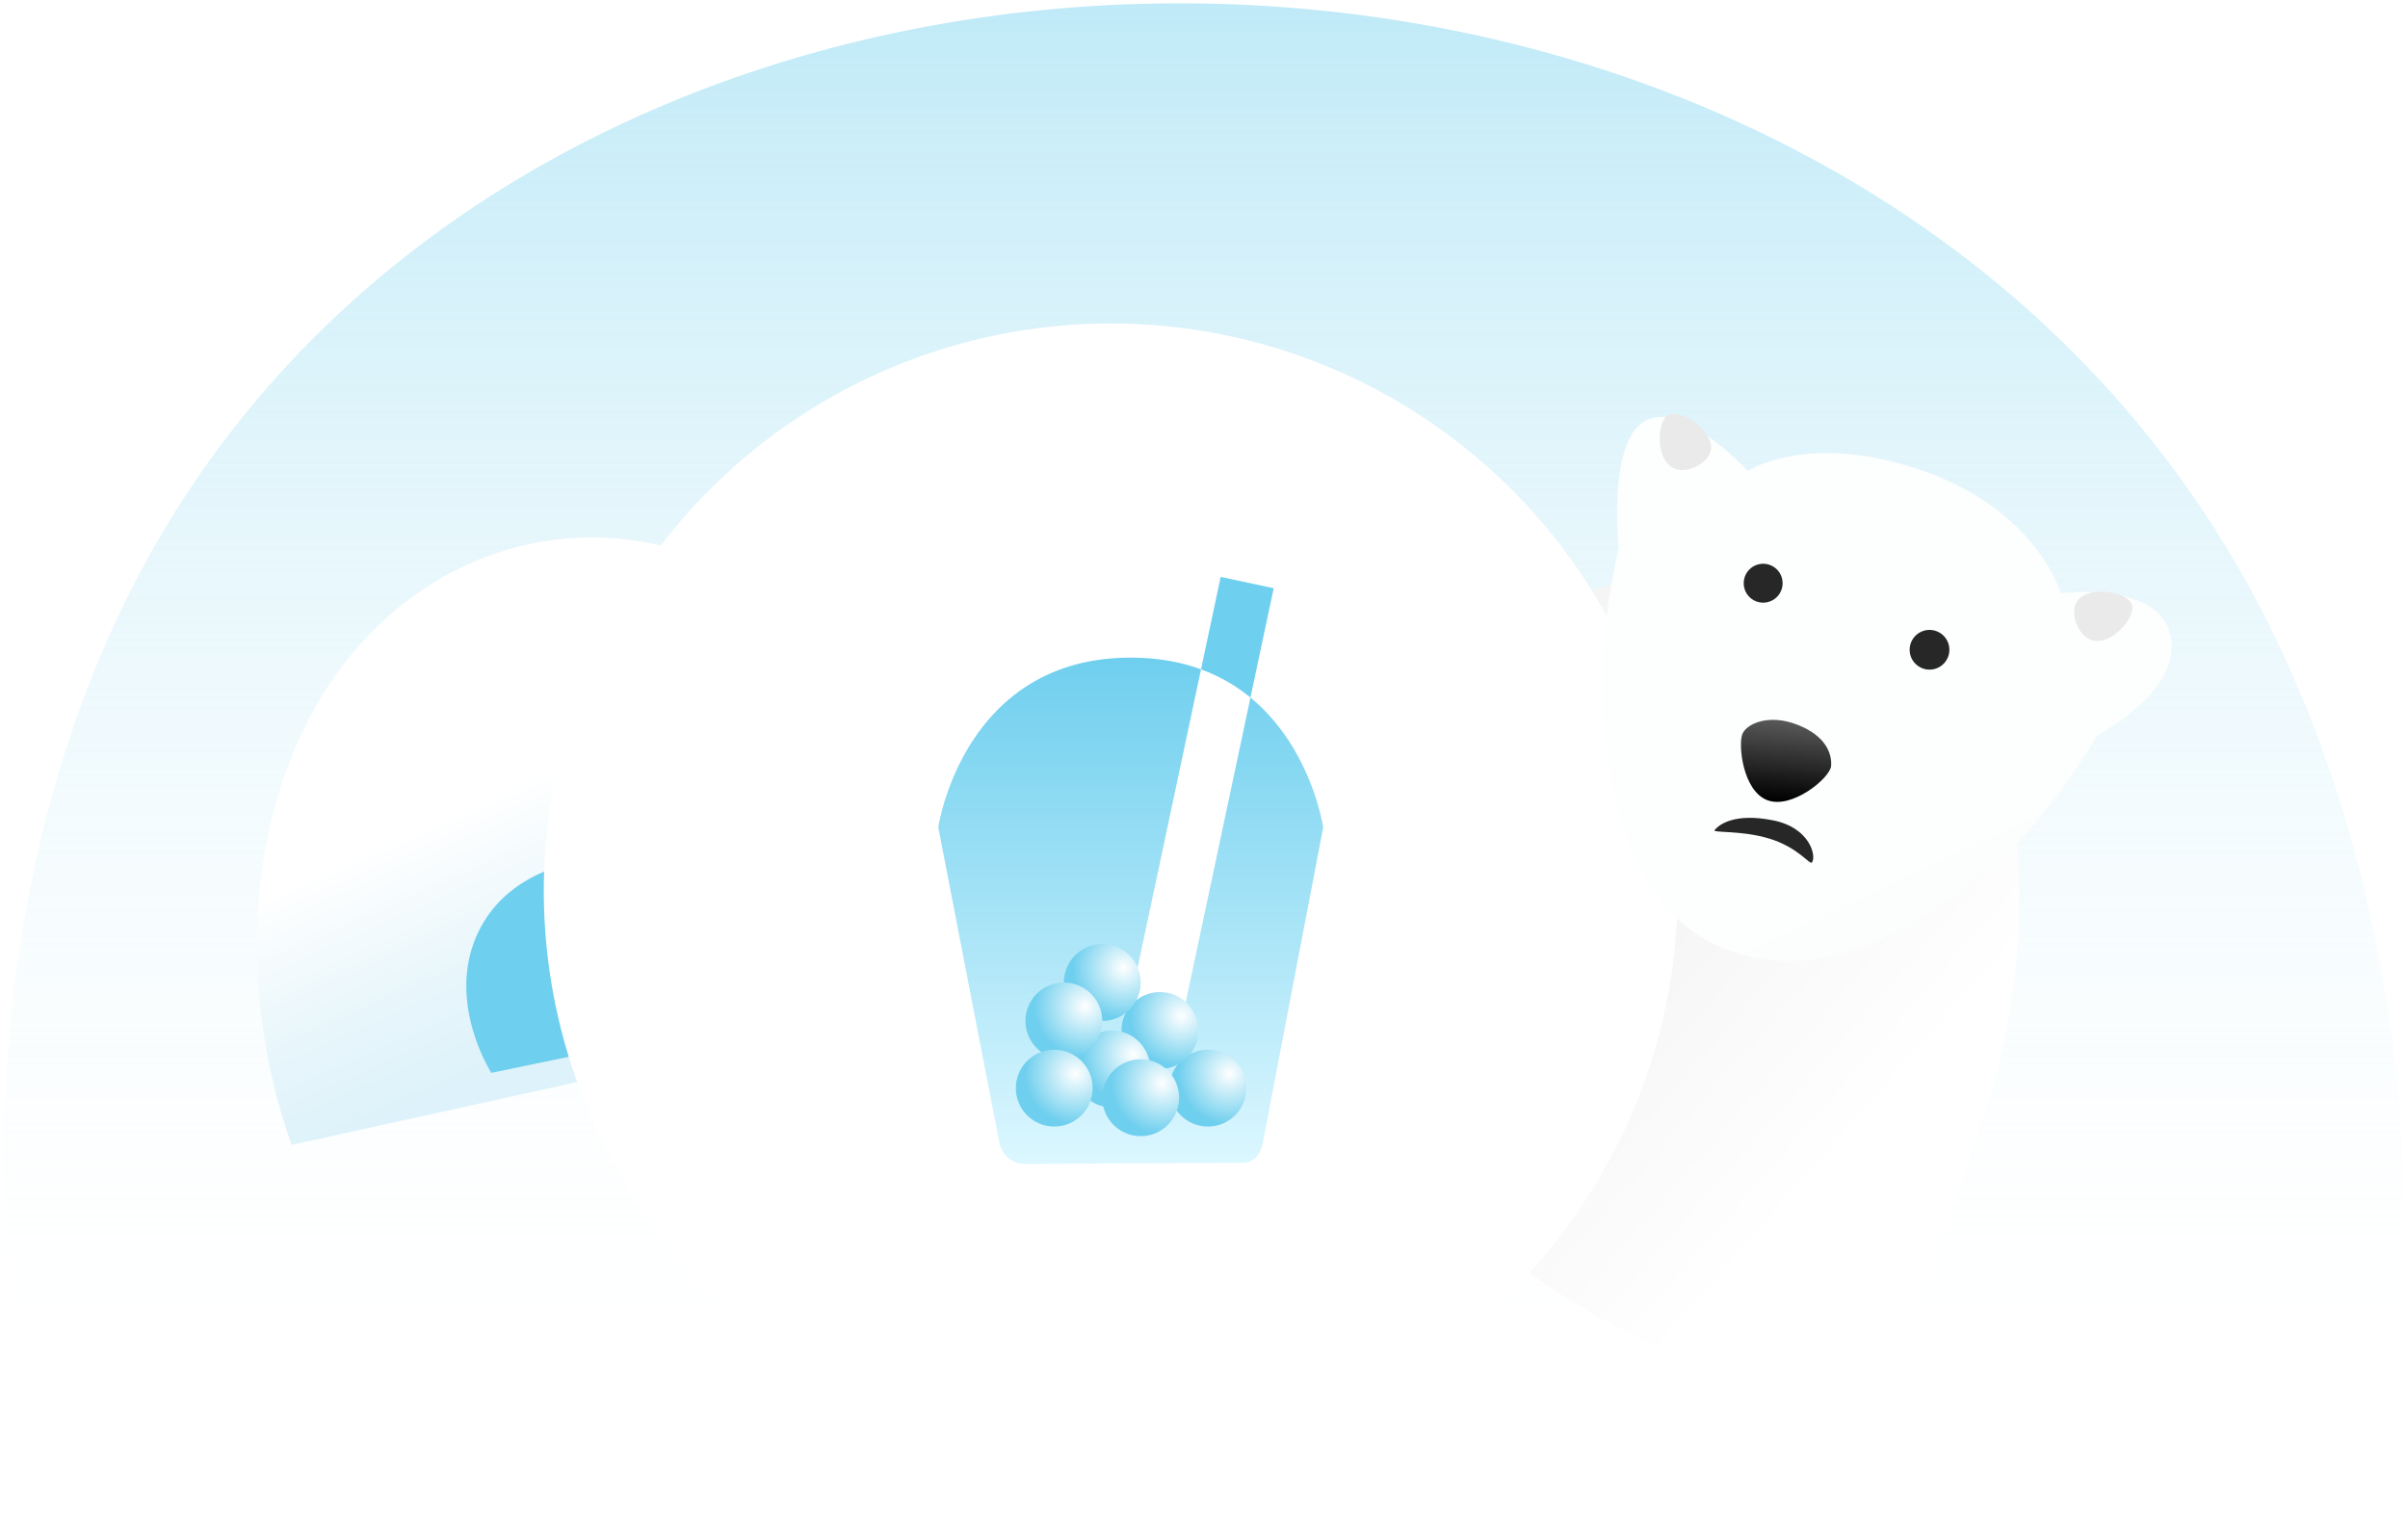 <svg xmlns="http://www.w3.org/2000/svg" xmlns:xlink="http://www.w3.org/1999/xlink" width="361.03" height="227.5" viewBox="0 0 361.03 227.5"><defs><style>.a,.d{stroke:rgba(0,0,0,0);stroke-miterlimit:10;}.a{fill:url(#a);}.b{fill:url(#b);}.c{fill:#6fcfee;}.d{fill:url(#e);}.e{fill:#fff;}.f{fill:url(#j);}.g{fill:url(#k);}.h{fill:url(#r);}.i{fill:url(#u);}.j{fill:#eaeaea;}.k{fill:#272727;}.l{filter:url(#s);}.m{filter:url(#h);}.n{filter:url(#f);}.o{filter:url(#c);}</style><linearGradient id="a" x1="0.5" y1="-0.334" x2="0.5" y2="1" gradientUnits="objectBoundingBox"><stop offset="0" stop-color="#6fcfee"/><stop offset="1" stop-color="#fff" stop-opacity="0"/></linearGradient><linearGradient id="b" x1="0.399" y1="0.468" x2="0.531" y2="0.863" gradientUnits="objectBoundingBox"><stop offset="0" stop-color="#fff"/><stop offset="0.573" stop-color="#e8f6fb"/><stop offset="1" stop-color="#ddf2fa"/></linearGradient><filter id="c" x="20.53" y="63.5" width="134.72" height="116.771" filterUnits="userSpaceOnUse"><feOffset dx="3" dy="3" input="SourceAlpha"/><feGaussianBlur stdDeviation="3" result="d"/><feFlood flood-opacity="0.02"/><feComposite operator="in" in2="d"/><feComposite in="SourceGraphic"/></filter><linearGradient id="e" x1="0.604" y1="0.301" x2="0.87" y2="0.546" gradientUnits="objectBoundingBox"><stop offset="0" stop-color="#f5f5f5"/><stop offset="1" stop-color="#fff"/></linearGradient><filter id="f" x="175.648" y="75.884" width="136.669" height="140.14" filterUnits="userSpaceOnUse"><feOffset dx="-3" dy="3" input="SourceAlpha"/><feGaussianBlur stdDeviation="3" result="g"/><feFlood flood-opacity="0.02"/><feComposite operator="in" in2="g"/><feComposite in="SourceGraphic"/></filter><filter id="h" x="72.53" y="39.5" width="188" height="188" filterUnits="userSpaceOnUse"><feOffset dx="-3" dy="3" input="SourceAlpha"/><feGaussianBlur stdDeviation="3" result="i"/><feFlood flood-opacity="0.02"/><feComposite operator="in" in2="i"/><feComposite in="SourceGraphic"/></filter><linearGradient id="j" x1="0.5" x2="0.5" y2="1" gradientUnits="objectBoundingBox"><stop offset="0" stop-color="#6fcfee"/><stop offset="1" stop-color="#dcf7ff"/></linearGradient><radialGradient id="k" cx="0.778" cy="0.311" r="0.661" gradientTransform="translate(1.524 -0.069) rotate(131.285)" gradientUnits="objectBoundingBox"><stop offset="0" stop-color="#fff"/><stop offset="1" stop-color="#6fcfee"/></radialGradient><linearGradient id="r" x1="1.58" y1="0.102" x2="2.156" y2="1.014" gradientUnits="objectBoundingBox"><stop offset="0" stop-color="#fdfefe"/><stop offset="0.577" stop-color="#f9fafa"/><stop offset="1" stop-color="#f1f2f2"/></linearGradient><filter id="s" x="225.142" y="50.379" width="108.842" height="104.136" filterUnits="userSpaceOnUse"><feOffset dx="-3" dy="3" input="SourceAlpha"/><feGaussianBlur stdDeviation="3" result="t"/><feFlood flood-opacity="0.02"/><feComposite operator="in" in2="t"/><feComposite in="SourceGraphic"/></filter><linearGradient id="u" x1="0.5" x2="0.5" y2="1" gradientUnits="objectBoundingBox"><stop offset="0" stop-color="#565656"/><stop offset="1"/></linearGradient></defs><g transform="translate(-127.321 -96.527)"><path class="a" d="M3.664,139.689C-4.276,96.04.494,48.369,19.9,11.107c59.983-115.19,251.679-115.259,316.188,0C351.679,38.969,359.928,73.722,360,108.384v.921a213.764,213.764,0,0,1-2.212,30.384Z" transform="translate(127.851 172.338)"/><g transform="translate(5.268 9)"><g transform="translate(148.583 173.448) rotate(-9)"><g transform="translate(0 0)"><g class="o" transform="matrix(0.99, 0.16, -0.16, 0.99, -12.76, -89.01)"><path class="b" d="M104.589,76.923C104.808,75.033,108.7,36.9,85.8,14,65.828-5.973,35.543-4.293,16.8,17.229,2.644,33.483-3.045,58.891,1.574,83.376Z" transform="translate(26.53 85.92) rotate(-9)"/></g></g><path class="c" d="M38.485,27.575,1.936,29.328S-2.9,18.322,2.719,9.083C7.749.817,16.825.231,19.208.077,21.575-.076,30.47-.65,36.2,6.547,41.1,12.691,38.485,27.575,38.485,27.575Z" transform="translate(32.894 52.06)"/></g><g class="n" transform="matrix(1, 0, 0, 1, 122.05, 87.53)"><path class="d" d="M520.24,398.469c11.217-6,36.638-8.475,50.871,1.081,25.161,16.893,19.5,58.183,12.808,76.34-4.216,11.437-10.5,44.76-38.473,37.348s-62.361-38.6-73.406-66.994C475.969,440.136,505.28,406.472,520.24,398.469Z" transform="translate(-283.83 -310.78)"/></g><g transform="translate(206.583 133.027)"><g class="m" transform="matrix(1, 0, 0, 1, -84.53, -45.5)"><circle class="e" cx="85" cy="85" r="85" transform="translate(84.53 45.5)"/></g><g transform="translate(-11240.779 -1016.916)"><g transform="translate(11296.923 1057.916)"><rect class="c" width="8.131" height="71.699" transform="matrix(0.978, 0.208, -0.208, 0.978, 42.34, 0)"/><path class="f" d="M183.155,149.791c-25.163,0-28.859,25.448-28.859,25.448s8.769,45.29,9.141,47.15a3.907,3.907,0,0,0,3.394,3.3c1.529.031,30.907-.169,33.2-.169s2.857-2.632,2.857-2.632l9.117-47.646S208.312,149.791,183.155,149.791Z" transform="translate(-154.296 -137.689)"/><path class="e" d="M0,56.271,11.961,0a25.41,25.41,0,0,1,7.413,4.232L7.953,57.962Z" transform="translate(27.433 13.861)"/></g><g transform="translate(11308.553 1112.964)"><circle class="g" cx="5.76" cy="5.76" r="5.76" transform="translate(23.038 15.839)"/><circle class="g" cx="5.76" cy="5.76" r="5.76" transform="translate(15.839 7.2)"/><circle class="g" cx="5.76" cy="5.76" r="5.76" transform="translate(7.2 0)"/><circle class="g" cx="5.76" cy="5.76" r="5.76" transform="translate(8.639 12.959)"/><circle class="g" cx="5.76" cy="5.76" r="5.76" transform="translate(12.959 17.279)"/><circle class="g" cx="5.76" cy="5.76" r="5.76" transform="translate(1.44 5.76)"/><circle class="g" cx="5.76" cy="5.76" r="5.76" transform="translate(0 15.839)"/></g></g></g><g transform="matrix(0.996, 0.087, -0.087, 0.996, 366.087, 143.906)"><g class="l" transform="matrix(1, -0.09, 0.09, 1, -248.02, -34.9)"><path class="h" d="M591.722,367.424s-2.1,14.061-.221,24.753,6.039,29.041,21.461,33.413,28.706-6.746,37.263-14.767,14.887-21.872,14.887-21.872,11.963-7.5,9.559-15.571-16.812-4.931-16.812-4.931-4.62-11.975-22.1-16.385-25.9,2.3-25.9,2.3-10.516-9.641-15.852-6.092S591.722,367.424,591.722,367.424Z" transform="matrix(1, 0.09, -0.09, 1, -314.15, -341.27)"/></g><path class="i" d="M644.988,446.9c-.476,1.623.775,8.406,4.574,9.52s9.119-4.132,9.108-5.925-1.11-4.423-5.565-5.73S645.464,445.281,644.988,446.9Z" transform="translate(-623.188 -394.884)"/><path class="j" d="M604.164,358.931c-1.712,1.123-1.352,6.985,1.569,7.937,2.038.665,4.966-1.176,5.223-3.161C611.331,360.8,605.94,357.765,604.164,358.931Z" transform="translate(-597.568 -353.657)"/><path class="j" d="M754.835,407.005c.834,1.87-2.635,6.608-5.608,5.832-2.074-.541-3.544-3.672-2.687-5.481C747.795,404.7,753.969,405.064,754.835,407.005Z" transform="translate(-676.528 -379.46)"/><path class="k" d="M15.1,3.63c-.669.929-2.79,2.825-8.555,2.213S-.488.928.149.044c.288-.4,2.233,2.061,6.6,3S15.47,3.121,15.1,3.63Z" transform="translate(34.015 70.317) rotate(-180)"/><path class="k" d="M2.915,0A2.915,2.915,0,1,1,0,2.915,2.915,2.915,0,0,1,2.915,0Z" transform="translate(20.033 26.269)"/><path class="k" d="M698.444,427.074a2.977,2.977,0,1,1-2.018-3.694A2.977,2.977,0,0,1,698.444,427.074Z" transform="translate(-646.919 -389.279)"/></g></g></g></svg>